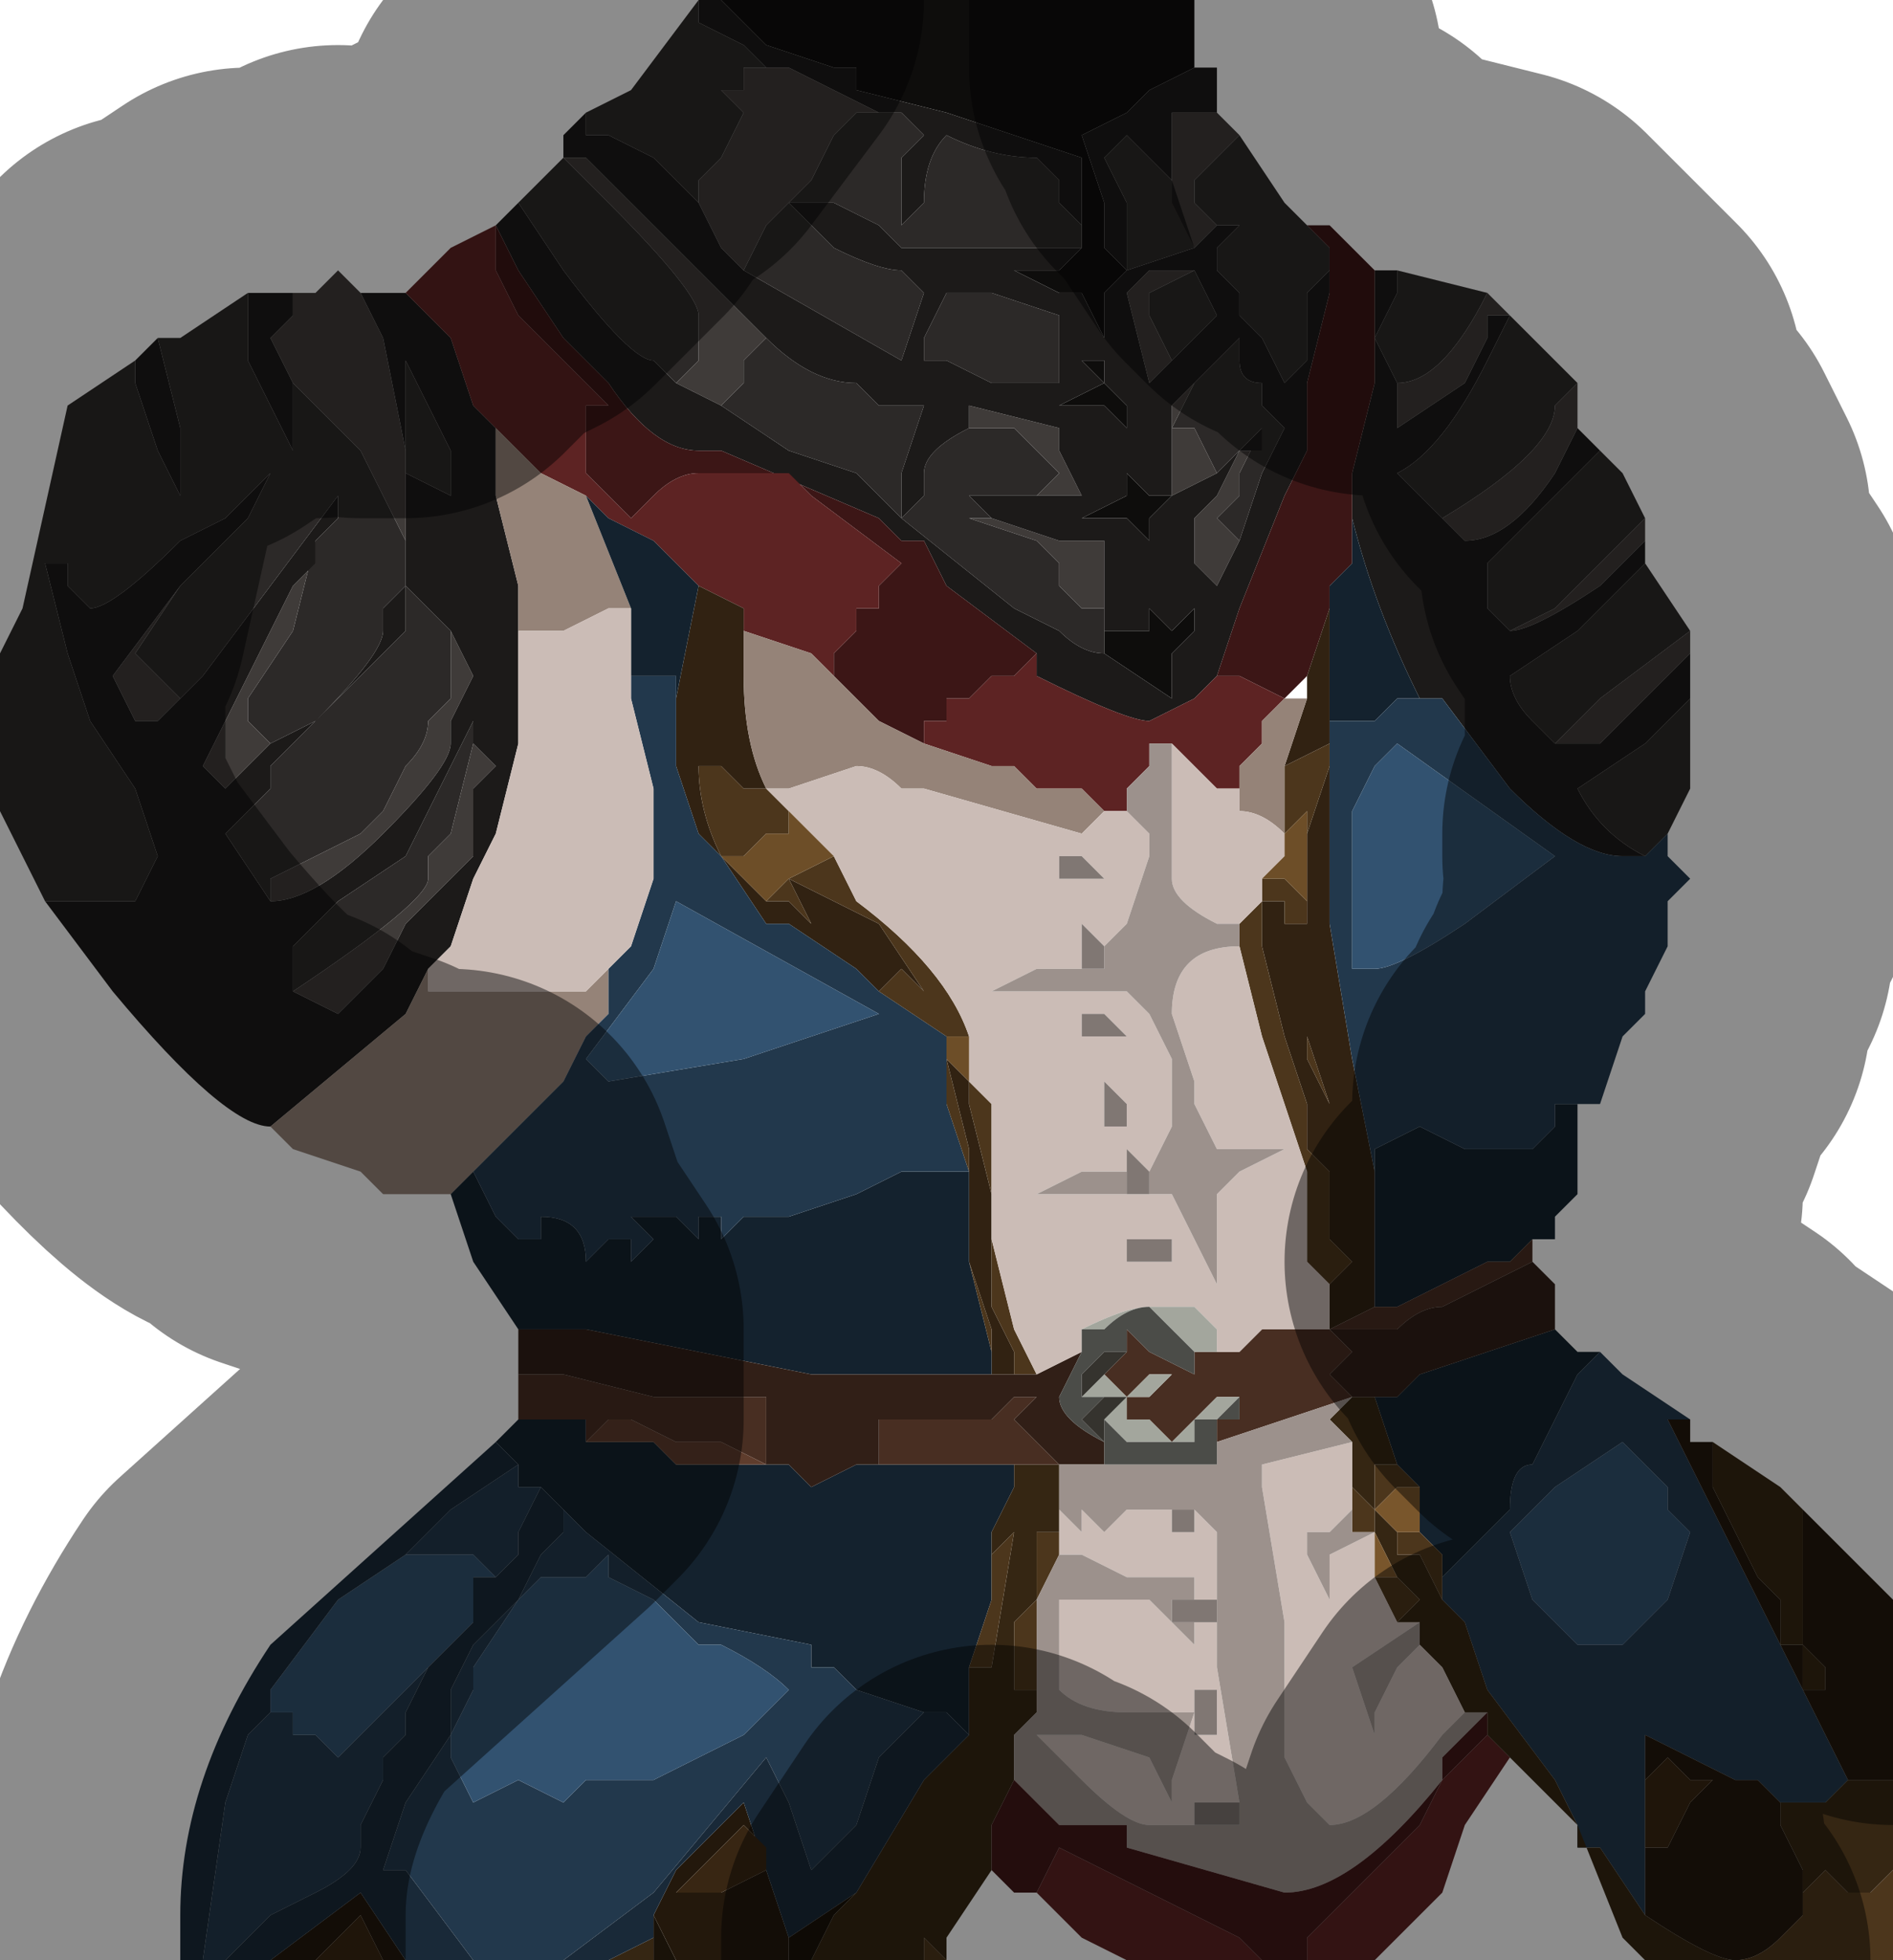 <?xml version="1.0" encoding="UTF-8" standalone="no"?>
<svg xmlns:xlink="http://www.w3.org/1999/xlink" height="4.35px" width="4.2px" xmlns="http://www.w3.org/2000/svg">
  <g transform="matrix(1.0, 0.0, 0.0, 1.0, 2.0, 2.2)">
    <path d="M0.7 -2.05 L0.65 -2.05 0.55 -2.0 0.5 -1.95 0.4 -1.9 0.45 -1.75 0.45 -1.65 0.5 -1.6 0.45 -1.55 0.45 -1.5 0.45 -1.45 0.4 -1.55 0.35 -1.55 0.25 -1.6 0.2 -1.6 0.2 -1.6 0.3 -1.6 0.35 -1.6 0.4 -1.65 0.4 -1.85 0.1 -1.95 0.1 -1.95 -0.1 -2.0 -0.1 -2.05 -0.15 -2.05 -0.3 -2.1 -0.35 -2.15 -0.4 -2.2 0.65 -2.2 0.65 -2.05 0.7 -2.05 M0.45 -1.4 L0.45 -1.35 0.5 -1.3 0.5 -1.3 0.5 -1.25 0.45 -1.3 0.45 -1.3 0.4 -1.3 0.4 -1.3 0.35 -1.3 0.35 -1.3 0.45 -1.35 0.4 -1.4 0.45 -1.4 M0.55 -0.8 L0.55 -0.9 0.55 -0.85 0.6 -0.8 0.65 -0.85 0.65 -0.8 0.6 -0.75 0.6 -0.65 0.45 -0.75 0.45 -0.8 0.5 -0.8 Q0.5 -0.8 0.55 -0.8 M0.55 -1.1 L0.6 -1.1 0.6 -1.1 0.55 -1.05 0.55 -1.0 0.5 -1.05 0.4 -1.05 0.5 -1.1 0.5 -1.15 0.55 -1.1" fill="#0e0d0c" fill-rule="evenodd" stroke="none"/>
    <path d="M1.1 -1.35 L1.1 -1.35 1.05 -1.45 1.1 -1.55 1.1 -1.6 1.3 -1.55 Q1.2 -1.35 1.1 -1.35 M1.65 -0.3 Q1.55 -0.35 1.5 -0.45 L1.65 -0.55 1.75 -0.65 1.75 -0.45 1.7 -0.35 1.65 -0.3 M1.45 -0.55 L1.4 -0.6 Q1.35 -0.65 1.35 -0.7 L1.5 -0.8 1.65 -0.95 1.75 -0.8 1.55 -0.65 1.45 -0.55 M1.35 -0.8 L1.3 -0.85 1.3 -0.95 1.4 -1.05 1.55 -1.2 1.6 -1.15 1.65 -1.05 1.45 -0.85 1.35 -0.8 M1.2 -1.05 L1.1 -1.15 Q1.2 -1.2 1.3 -1.4 L1.35 -1.5 1.5 -1.35 1.45 -1.3 Q1.45 -1.2 1.2 -1.05 M0.9 -1.7 L0.95 -1.65 0.95 -1.6 0.9 -1.55 0.9 -1.4 0.85 -1.35 0.8 -1.45 0.75 -1.5 0.75 -1.55 0.8 -1.55 0.75 -1.55 0.7 -1.6 0.7 -1.65 0.75 -1.7 0.7 -1.7 0.65 -1.75 0.65 -1.8 0.7 -1.85 0.75 -1.9 0.75 -1.9 0.85 -1.75 0.9 -1.7 M-0.45 -2.2 L-0.45 -2.15 -0.35 -2.1 -0.3 -2.05 -0.3 -2.05 -0.35 -2.05 -0.35 -2.05 -0.35 -2.0 -0.4 -2.0 -0.35 -1.95 -0.4 -1.85 -0.45 -1.8 -0.45 -1.75 -0.55 -1.85 -0.65 -1.9 -0.7 -1.9 -0.7 -1.95 -0.7 -1.95 -0.6 -2.0 -0.6 -2.0 -0.45 -2.2 M-0.05 -1.95 L0.0 -1.95 0.05 -1.9 0.0 -1.85 0.0 -1.7 0.0 -1.65 -0.05 -1.7 -0.15 -1.75 -0.25 -1.75 -0.15 -1.65 Q-0.05 -1.6 0.0 -1.6 L0.05 -1.55 0.0 -1.4 -0.35 -1.6 -0.3 -1.7 -0.25 -1.75 -0.2 -1.8 -0.15 -1.9 -0.15 -1.9 -0.1 -1.95 -0.05 -1.95 M-0.3 -1.45 Q-0.2 -1.35 -0.1 -1.35 L-0.05 -1.3 0.05 -1.3 0.05 -1.3 0.0 -1.15 0.0 -1.1 0.0 -1.05 -0.1 -1.15 -0.25 -1.2 -0.4 -1.3 -0.35 -1.35 -0.35 -1.4 -0.3 -1.45 -0.3 -1.45 M-0.5 -1.35 L-0.55 -1.4 Q-0.6 -1.4 -0.75 -1.6 L-0.85 -1.75 -0.75 -1.85 -0.65 -1.75 Q-0.45 -1.55 -0.45 -1.5 L-0.45 -1.4 -0.5 -1.35 M0.35 -1.75 L0.4 -1.7 0.4 -1.65 Q0.4 -1.65 0.35 -1.65 L0.3 -1.65 0.2 -1.65 0.1 -1.65 0.0 -1.65 0.0 -1.7 0.05 -1.75 Q0.05 -1.85 0.1 -1.9 0.2 -1.85 0.3 -1.85 L0.35 -1.8 0.35 -1.75 M0.1 -1.55 L0.1 -1.55 0.15 -1.55 0.2 -1.55 0.35 -1.5 0.35 -1.35 0.2 -1.35 0.1 -1.4 0.05 -1.4 0.05 -1.45 0.1 -1.55 M0.5 -1.6 L0.5 -1.75 0.45 -1.85 0.5 -1.9 0.6 -1.8 0.65 -1.65 0.5 -1.6 0.5 -1.6 M0.35 -1.1 L0.3 -1.1 0.25 -1.1 0.25 -1.1 0.2 -1.1 0.15 -1.1 0.15 -1.1 0.2 -1.05 0.15 -1.05 0.3 -1.0 0.35 -0.95 0.35 -0.9 0.4 -0.85 0.45 -0.85 0.45 -0.75 0.45 -0.75 Q0.4 -0.75 0.35 -0.8 L0.25 -0.85 0.0 -1.05 0.05 -1.1 0.05 -1.15 Q0.05 -1.2 0.15 -1.25 L0.25 -1.25 0.3 -1.2 0.35 -1.15 0.3 -1.1 0.35 -1.1 M0.65 -1.6 L0.7 -1.5 0.6 -1.4 0.55 -1.5 0.55 -1.55 0.65 -1.6 M0.75 -1.45 L0.75 -1.4 Q0.75 -1.35 0.8 -1.35 L0.8 -1.3 0.85 -1.25 0.8 -1.15 0.75 -1.0 0.7 -1.05 0.75 -1.1 0.75 -1.15 0.8 -1.25 0.8 -1.25 0.8 -1.25 0.7 -1.15 0.65 -1.25 0.6 -1.25 0.6 -1.25 0.65 -1.35 0.75 -1.45 M-1.7 -1.4 L-1.7 -1.35 -1.65 -1.2 -1.6 -1.1 -1.6 -1.25 -1.65 -1.45 -1.6 -1.45 -1.45 -1.55 -1.45 -1.4 -1.35 -1.2 -1.35 -1.2 -1.35 -1.35 -1.35 -1.35 -1.2 -1.2 -1.15 -1.1 -1.1 -1.0 -1.1 -0.9 -1.15 -0.85 -1.15 -0.8 Q-1.15 -0.75 -1.3 -0.6 L-1.4 -0.55 -1.4 -0.55 -1.45 -0.6 -1.45 -0.65 -1.35 -0.8 -1.3 -1.0 -1.3 -1.0 -1.25 -1.05 -1.25 -1.1 -1.4 -0.9 -1.55 -0.7 -1.6 -0.65 -1.6 -0.65 -1.65 -0.7 -1.7 -0.75 -1.6 -0.9 -1.55 -0.95 -1.45 -1.05 -1.4 -1.15 -1.5 -1.05 -1.6 -1.0 Q-1.75 -0.85 -1.8 -0.85 L-1.85 -0.9 -1.85 -0.95 -1.9 -0.95 -1.85 -0.75 -1.8 -0.6 -1.7 -0.45 -1.65 -0.3 -1.7 -0.2 -1.85 -0.2 -1.9 -0.2 -1.9 -0.2 -2.0 -0.4 -2.0 -0.75 -1.95 -0.85 -1.85 -1.3 -1.7 -1.4 M-1.1 -1.4 L-1.05 -1.3 -1.0 -1.2 -1.0 -1.1 -1.1 -1.15 -1.1 -1.4 M-1.4 -0.2 L-1.5 -0.35 -1.4 -0.45 -1.4 -0.5 -1.3 -0.6 -1.15 -0.75 -1.1 -0.8 -1.1 -0.9 -1.0 -0.8 -1.0 -0.75 -1.0 -0.65 -1.05 -0.6 Q-1.05 -0.55 -1.1 -0.5 L-1.15 -0.4 -1.2 -0.35 -1.3 -0.3 -1.4 -0.25 -1.4 -0.2 M-1.35 0.0 L-1.35 -0.1 -1.25 -0.2 -1.1 -0.3 -1.0 -0.5 -0.95 -0.6 -0.95 -0.55 -1.0 -0.35 -1.05 -0.3 -1.05 -0.25 Q-1.05 -0.2 -1.35 0.0" fill="#2c2928" fill-rule="evenodd" stroke="none"/>
    <path d="M1.75 -0.75 L1.65 -0.65 1.55 -0.55 1.5 -0.55 1.45 -0.55 1.45 -0.55 1.55 -0.65 1.75 -0.8 1.75 -0.75 M1.65 -1.0 L1.55 -0.9 Q1.4 -0.8 1.35 -0.8 L1.35 -0.8 1.45 -0.85 1.65 -1.05 1.65 -1.0 M1.5 -1.25 L1.45 -1.15 Q1.35 -1.0 1.25 -1.0 L1.2 -1.05 Q1.45 -1.2 1.45 -1.3 L1.5 -1.35 1.5 -1.25 M1.35 -1.5 L1.3 -1.5 1.3 -1.45 1.25 -1.35 1.1 -1.25 1.1 -1.35 Q1.2 -1.35 1.3 -1.55 L1.35 -1.5 M-0.3 -2.05 L-0.25 -2.05 -0.05 -1.95 -0.1 -1.95 -0.15 -1.9 -0.15 -1.9 -0.2 -1.8 -0.25 -1.75 -0.25 -1.75 -0.25 -1.75 -0.3 -1.7 -0.35 -1.6 -0.4 -1.65 -0.45 -1.75 -0.45 -1.8 -0.4 -1.85 -0.35 -1.95 -0.4 -2.0 -0.35 -2.0 -0.35 -2.05 -0.35 -2.05 -0.3 -2.05 -0.3 -2.05 M-0.75 -1.9 L-0.75 -1.85 -0.7 -1.85 -0.7 -1.85 -0.4 -1.55 -0.3 -1.45 -0.3 -1.45 -0.35 -1.4 -0.35 -1.35 -0.4 -1.3 -0.4 -1.3 -0.5 -1.35 -0.45 -1.4 -0.45 -1.5 Q-0.45 -1.55 -0.65 -1.75 L-0.75 -1.85 -0.75 -1.9 M0.7 -1.7 L0.65 -1.65 0.6 -1.75 0.6 -1.9 0.6 -1.95 0.7 -1.95 0.75 -1.9 0.75 -1.9 0.7 -1.85 0.65 -1.8 0.65 -1.75 0.7 -1.7 M0.15 -1.25 L0.15 -1.3 0.35 -1.25 0.35 -1.2 0.4 -1.1 0.35 -1.1 0.3 -1.1 0.35 -1.15 0.3 -1.2 0.25 -1.25 0.15 -1.25 M0.2 -1.05 L0.35 -1.0 0.4 -1.0 0.45 -1.0 0.45 -0.85 0.45 -0.85 0.4 -0.85 0.35 -0.9 0.35 -0.95 0.3 -1.0 0.15 -1.05 0.2 -1.05 M0.6 -1.4 L0.55 -1.35 0.55 -1.35 0.5 -1.55 0.55 -1.6 0.65 -1.6 0.65 -1.6 0.55 -1.55 0.55 -1.5 0.6 -1.4 M0.75 -1.0 L0.7 -0.9 0.65 -0.95 0.65 -1.05 0.7 -1.1 0.75 -1.2 0.75 -1.2 0.8 -1.2 0.8 -1.25 0.8 -1.25 0.75 -1.15 0.75 -1.1 0.7 -1.05 0.75 -1.0 M0.7 -1.15 L0.6 -1.1 0.6 -1.2 0.6 -1.3 0.75 -1.45 0.75 -1.45 0.65 -1.35 0.6 -1.25 0.6 -1.25 0.65 -1.25 0.7 -1.15 M-1.35 -1.55 L-1.3 -1.55 -1.25 -1.6 -1.2 -1.55 -1.15 -1.45 -1.1 -1.2 -1.1 -1.0 -1.15 -1.1 -1.2 -1.2 -1.35 -1.35 -1.35 -1.35 -1.4 -1.45 -1.35 -1.5 -1.35 -1.55 M-1.55 -0.95 L-1.6 -0.9 -1.7 -0.75 -1.65 -0.7 -1.6 -0.65 -1.65 -0.6 -1.7 -0.6 -1.75 -0.7 -1.6 -0.9 Q-1.55 -0.95 -1.55 -0.95 M-1.3 -1.0 L-1.3 -1.0 -1.35 -0.8 -1.45 -0.65 -1.45 -0.6 -1.4 -0.55 -1.4 -0.55 Q-1.5 -0.45 -1.5 -0.45 L-1.55 -0.5 -1.55 -0.5 -1.5 -0.6 -1.45 -0.7 -1.35 -0.9 -1.3 -0.95 -1.3 -1.0 M-1.0 -0.8 L-0.95 -0.7 -1.0 -0.6 -1.0 -0.55 Q-1.0 -0.5 -1.15 -0.35 -1.3 -0.2 -1.4 -0.2 L-1.4 -0.2 -1.4 -0.25 -1.3 -0.3 -1.2 -0.35 -1.15 -0.4 -1.1 -0.5 Q-1.05 -0.55 -1.05 -0.6 L-1.0 -0.65 -1.0 -0.75 -1.0 -0.8 M-0.95 -0.55 L-0.95 -0.55 -0.9 -0.5 -0.95 -0.45 -0.95 -0.3 -1.05 -0.2 -1.1 -0.15 -1.15 -0.05 -1.25 0.05 -1.35 0.0 Q-1.05 -0.2 -1.05 -0.25 L-1.05 -0.3 -1.0 -0.35 -0.95 -0.55" fill="#3f3b39" fill-rule="evenodd" stroke="none"/>
    <path d="M1.1 -1.6 L1.1 -1.55 1.05 -1.45 1.1 -1.35 1.1 -1.35 1.1 -1.25 1.25 -1.35 1.3 -1.45 1.3 -1.5 1.35 -1.5 1.3 -1.4 Q1.2 -1.2 1.1 -1.15 L1.2 -1.05 1.25 -1.0 Q1.35 -1.0 1.45 -1.15 L1.5 -1.25 1.55 -1.2 1.4 -1.05 1.3 -0.95 1.3 -0.85 1.35 -0.8 1.35 -0.8 Q1.4 -0.8 1.55 -0.9 L1.65 -1.0 1.65 -0.95 1.5 -0.8 1.35 -0.7 Q1.35 -0.65 1.4 -0.6 L1.45 -0.55 1.45 -0.55 1.5 -0.55 1.55 -0.55 1.65 -0.65 1.75 -0.75 1.75 -0.65 1.65 -0.55 1.5 -0.45 Q1.55 -0.35 1.65 -0.3 L1.6 -0.3 Q1.5 -0.3 1.35 -0.45 L1.2 -0.65 1.15 -0.65 Q1.05 -0.85 1.0 -1.05 L1.0 -1.15 1.05 -1.35 1.05 -1.6 1.1 -1.6 M1.35 -1.5 L1.35 -1.5 M0.95 -1.6 L0.95 -1.55 0.9 -1.35 0.9 -1.2 0.85 -1.1 0.75 -0.85 0.7 -0.7 0.65 -0.65 0.55 -0.6 Q0.5 -0.6 0.3 -0.7 L0.3 -0.75 0.1 -0.9 0.05 -1.0 0.0 -1.0 -0.05 -1.05 -0.4 -1.2 -0.4 -1.2 -0.45 -1.2 Q-0.55 -1.2 -0.65 -1.35 L-0.75 -1.45 -0.85 -1.6 -0.9 -1.7 -0.9 -1.7 -0.85 -1.75 -0.75 -1.6 Q-0.6 -1.4 -0.55 -1.4 L-0.5 -1.35 -0.4 -1.3 -0.4 -1.3 -0.25 -1.2 -0.1 -1.15 0.0 -1.05 0.0 -1.1 0.0 -1.15 0.05 -1.3 0.05 -1.3 -0.05 -1.3 -0.1 -1.35 Q-0.2 -1.35 -0.3 -1.45 L-0.4 -1.55 -0.7 -1.85 -0.7 -1.85 -0.75 -1.85 -0.75 -1.9 -0.75 -1.9 -0.7 -1.95 -0.7 -1.9 -0.65 -1.9 -0.55 -1.85 -0.45 -1.75 -0.4 -1.65 -0.35 -1.6 0.0 -1.4 0.05 -1.55 0.0 -1.6 Q-0.05 -1.6 -0.15 -1.65 L-0.25 -1.75 -0.15 -1.75 -0.05 -1.7 0.0 -1.65 0.0 -1.7 0.0 -1.85 0.05 -1.9 0.0 -1.95 -0.05 -1.95 -0.25 -2.05 -0.3 -2.05 -0.35 -2.1 -0.45 -2.15 -0.45 -2.2 -0.4 -2.2 -0.35 -2.15 -0.3 -2.1 -0.15 -2.05 -0.1 -2.05 -0.1 -2.0 0.1 -1.95 0.1 -1.95 0.4 -1.85 0.4 -1.65 0.35 -1.6 0.3 -1.6 0.2 -1.6 0.2 -1.6 0.25 -1.6 0.35 -1.55 0.4 -1.55 0.45 -1.45 0.45 -1.5 0.45 -1.55 0.5 -1.6 0.45 -1.65 0.45 -1.75 0.4 -1.9 0.5 -1.95 0.55 -2.0 0.65 -2.05 0.7 -2.05 0.7 -1.95 0.6 -1.95 0.6 -1.9 0.6 -1.75 0.65 -1.65 0.7 -1.7 0.75 -1.7 0.7 -1.65 0.7 -1.6 0.75 -1.55 0.8 -1.55 0.75 -1.55 0.75 -1.5 0.8 -1.45 0.85 -1.35 0.9 -1.4 0.9 -1.55 0.95 -1.6 M-0.25 -1.75 L-0.25 -1.75 -0.25 -1.75 M0.35 -1.75 L0.35 -1.8 0.3 -1.85 Q0.2 -1.85 0.1 -1.9 0.05 -1.85 0.05 -1.75 L0.0 -1.7 0.0 -1.65 0.1 -1.65 0.2 -1.65 0.3 -1.65 0.35 -1.65 Q0.4 -1.65 0.4 -1.65 L0.4 -1.7 0.35 -1.75 M0.5 -1.6 L0.5 -1.6 0.65 -1.65 0.6 -1.8 0.5 -1.9 0.45 -1.85 0.5 -1.75 0.5 -1.6 M0.1 -1.55 L0.05 -1.45 0.05 -1.4 0.1 -1.4 0.2 -1.35 0.35 -1.35 0.35 -1.5 0.2 -1.55 0.15 -1.55 0.1 -1.55 0.1 -1.55 M0.35 -1.1 L0.4 -1.1 0.35 -1.2 0.35 -1.25 0.15 -1.3 0.15 -1.25 Q0.05 -1.2 0.05 -1.15 L0.05 -1.1 0.0 -1.05 0.25 -0.85 0.35 -0.8 Q0.4 -0.75 0.45 -0.75 L0.45 -0.75 0.45 -0.85 0.45 -0.85 0.45 -1.0 0.4 -1.0 0.35 -1.0 0.2 -1.05 0.15 -1.1 0.15 -1.1 0.2 -1.1 0.25 -1.1 0.25 -1.1 0.3 -1.1 0.35 -1.1 M0.45 -1.4 L0.4 -1.4 0.45 -1.35 0.35 -1.3 0.35 -1.3 0.4 -1.3 0.4 -1.3 0.45 -1.3 0.45 -1.3 0.5 -1.25 0.5 -1.3 0.5 -1.3 0.45 -1.35 0.45 -1.4 M0.65 -1.6 L0.65 -1.6 0.55 -1.6 0.5 -1.55 0.55 -1.35 0.55 -1.35 0.6 -1.4 0.7 -1.5 0.65 -1.6 M0.75 -1.0 L0.8 -1.15 0.85 -1.25 0.8 -1.3 0.8 -1.35 Q0.75 -1.35 0.75 -1.4 L0.75 -1.45 0.75 -1.45 0.6 -1.3 0.6 -1.2 0.6 -1.1 0.7 -1.15 0.8 -1.25 0.8 -1.25 0.8 -1.2 0.75 -1.2 0.75 -1.2 0.7 -1.1 0.65 -1.05 0.65 -0.95 0.7 -0.9 0.75 -1.0 M0.55 -1.1 L0.5 -1.15 0.5 -1.1 0.4 -1.05 0.5 -1.05 0.55 -1.0 0.55 -1.05 0.6 -1.1 0.6 -1.1 0.55 -1.1 M0.55 -0.8 Q0.5 -0.8 0.5 -0.8 L0.45 -0.8 0.45 -0.75 0.6 -0.65 0.6 -0.75 0.65 -0.8 0.65 -0.85 0.6 -0.8 0.55 -0.85 0.55 -0.9 0.55 -0.8 M-1.1 -1.55 L-1.0 -1.45 -0.95 -1.3 -0.9 -1.25 -0.9 -1.1 -0.85 -0.9 -0.85 -0.8 -0.85 -0.7 -0.85 -0.55 -0.9 -0.35 -0.95 -0.25 -1.0 -0.1 -1.0 -0.1 -1.05 -0.05 -1.05 -0.05 -1.1 0.05 -1.4 0.3 -1.4 0.3 Q-1.5 0.3 -1.75 0.0 L-1.9 -0.2 -1.85 -0.2 -1.7 -0.2 -1.65 -0.3 -1.7 -0.45 -1.8 -0.6 -1.85 -0.75 -1.9 -0.95 -1.85 -0.95 -1.85 -0.9 -1.8 -0.85 Q-1.75 -0.85 -1.6 -1.0 L-1.5 -1.05 -1.4 -1.15 -1.45 -1.05 -1.55 -0.95 Q-1.55 -0.95 -1.6 -0.9 L-1.75 -0.7 -1.7 -0.6 -1.65 -0.6 -1.6 -0.65 -1.6 -0.65 -1.55 -0.7 -1.4 -0.9 -1.25 -1.1 -1.25 -1.05 -1.3 -1.0 -1.3 -0.95 -1.35 -0.9 -1.45 -0.7 -1.5 -0.6 -1.55 -0.5 -1.55 -0.5 -1.5 -0.45 Q-1.5 -0.45 -1.4 -0.55 L-1.3 -0.6 Q-1.15 -0.75 -1.15 -0.8 L-1.15 -0.85 -1.1 -0.9 -1.1 -1.0 -1.1 -1.2 -1.15 -1.45 -1.2 -1.55 -1.2 -1.55 -1.1 -1.55 M-1.7 -1.4 L-1.65 -1.45 -1.6 -1.25 -1.6 -1.1 -1.65 -1.2 -1.7 -1.35 -1.7 -1.4 M-1.45 -1.55 L-1.4 -1.55 -1.35 -1.55 -1.35 -1.5 -1.4 -1.45 -1.35 -1.35 -1.35 -1.2 -1.35 -1.2 -1.45 -1.4 -1.45 -1.55 M-1.1 -1.4 L-1.1 -1.15 -1.0 -1.1 -1.0 -1.2 -1.05 -1.3 -1.1 -1.4 M-1.0 -0.8 L-1.1 -0.9 -1.1 -0.8 -1.15 -0.75 -1.3 -0.6 -1.4 -0.5 -1.4 -0.45 -1.5 -0.35 -1.4 -0.2 -1.4 -0.2 Q-1.3 -0.2 -1.15 -0.35 -1.0 -0.5 -1.0 -0.55 L-1.0 -0.6 -0.95 -0.7 -1.0 -0.8 M-0.95 -0.55 L-0.95 -0.6 -1.0 -0.5 -1.1 -0.3 -1.25 -0.2 -1.35 -0.1 -1.35 0.0 -1.25 0.05 -1.15 -0.05 -1.1 -0.15 -1.05 -0.2 -0.95 -0.3 -0.95 -0.45 -0.9 -0.5 -0.95 -0.55 -0.95 -0.55" fill="#1c1a19" fill-rule="evenodd" stroke="none"/>
    <path d="M1.05 -1.6 L1.05 -1.35 1.0 -1.15 1.0 -1.05 1.0 -0.95 0.95 -0.9 0.95 -0.85 0.9 -0.7 0.85 -0.65 0.75 -0.7 0.7 -0.7 0.7 -0.7 0.75 -0.85 0.85 -1.1 0.9 -1.2 0.9 -1.35 0.95 -1.55 0.95 -1.6 0.95 -1.65 0.9 -1.7 0.95 -1.7 1.0 -1.65 1.0 -1.65 1.05 -1.6 M-0.9 -1.7 L-0.9 -1.7 -0.85 -1.6 -0.75 -1.45 -0.65 -1.35 Q-0.55 -1.2 -0.45 -1.2 L-0.4 -1.2 -0.4 -1.2 -0.05 -1.05 0.0 -1.0 0.05 -1.0 0.1 -0.9 0.3 -0.75 0.25 -0.7 0.25 -0.7 0.2 -0.7 0.15 -0.65 0.15 -0.65 0.15 -0.65 0.1 -0.65 0.1 -0.65 0.1 -0.6 0.05 -0.6 0.05 -0.55 -0.05 -0.6 -0.15 -0.7 -0.15 -0.75 -0.1 -0.8 -0.1 -0.85 -0.05 -0.85 -0.05 -0.9 0.0 -0.95 -0.2 -1.1 -0.25 -1.15 -0.35 -1.15 -0.45 -1.15 Q-0.5 -1.15 -0.55 -1.1 L-0.6 -1.05 -0.7 -1.15 -0.7 -1.25 -0.7 -1.3 -0.65 -1.3 -0.85 -1.5 -0.9 -1.6 -0.9 -1.7 -0.9 -1.7" fill="#3c1616" fill-rule="evenodd" stroke="none"/>
    <path d="M0.7 -0.7 L0.7 -0.7 0.75 -0.7 0.85 -0.65 0.85 -0.65 0.8 -0.6 0.8 -0.55 0.75 -0.5 0.75 -0.45 0.7 -0.45 0.6 -0.55 0.55 -0.55 0.55 -0.5 0.5 -0.45 0.5 -0.4 0.45 -0.4 0.45 -0.4 0.4 -0.45 0.35 -0.45 0.35 -0.45 0.3 -0.45 0.25 -0.5 0.2 -0.5 0.05 -0.55 0.05 -0.6 0.1 -0.6 0.1 -0.65 0.1 -0.65 0.15 -0.65 0.15 -0.65 0.15 -0.65 0.2 -0.7 0.25 -0.7 0.25 -0.7 0.3 -0.75 0.3 -0.7 Q0.5 -0.6 0.55 -0.6 L0.65 -0.65 0.7 -0.7 M0.3 2.0 L0.35 1.9 0.75 2.1 0.8 2.15 0.5 2.15 0.4 2.1 0.3 2.0 M0.9 2.15 L0.9 2.1 1.0 2.0 1.15 1.85 1.2 1.75 1.3 1.65 1.35 1.7 1.25 1.85 1.2 2.0 1.05 2.15 0.9 2.15 M-0.9 -1.7 L-0.9 -1.6 -0.85 -1.5 -0.65 -1.3 -0.7 -1.3 -0.7 -1.25 -0.7 -1.15 -0.6 -1.05 -0.55 -1.1 Q-0.5 -1.15 -0.45 -1.15 L-0.35 -1.15 -0.25 -1.15 -0.2 -1.1 0.0 -0.95 -0.05 -0.9 -0.05 -0.85 -0.1 -0.85 -0.1 -0.8 -0.15 -0.75 -0.15 -0.7 -0.2 -0.75 Q-0.2 -0.75 -0.35 -0.8 L-0.35 -0.85 -0.45 -0.9 -0.45 -0.9 -0.55 -1.0 -0.65 -1.05 -0.7 -1.1 -0.8 -1.15 -0.9 -1.25 -0.95 -1.3 -1.0 -1.45 -1.1 -1.55 -1.0 -1.65 -0.9 -1.7" fill="#5d2323" fill-rule="evenodd" stroke="none"/>
    <path d="M0.9 -0.7 L0.95 -0.85 0.95 -0.9 0.95 -0.6 0.95 -0.6 0.95 -0.3 0.95 -0.15 1.0 0.15 1.05 0.4 1.05 0.5 1.05 0.7 0.95 0.75 0.95 0.65 1.0 0.6 0.95 0.55 0.95 0.25 0.9 0.1 0.9 0.15 0.95 0.25 0.95 0.4 0.9 0.35 0.9 0.25 0.85 0.1 0.8 -0.1 0.8 -0.2 0.85 -0.2 0.85 -0.15 0.85 -0.1 0.85 -0.15 0.9 -0.15 0.9 -0.2 0.9 -0.35 0.95 -0.5 0.95 -0.55 0.95 -0.55 0.85 -0.5 0.9 -0.65 0.9 -0.7 M0.1 0.15 L0.15 0.2 0.15 0.25 0.2 0.45 0.2 0.7 0.25 0.8 0.25 0.85 0.2 0.85 0.2 0.8 0.2 0.75 0.15 0.6 0.15 0.35 0.1 0.15 M-0.25 -0.25 L-0.05 -0.15 0.05 0.0 0.05 0.0 0.0 -0.05 -0.05 0.0 -0.05 0.0 -0.1 -0.05 -0.25 -0.15 -0.3 -0.15 -0.4 -0.3 -0.45 -0.35 -0.5 -0.5 -0.5 -0.65 -0.45 -0.9 -0.45 -0.9 -0.35 -0.85 -0.35 -0.8 -0.35 -0.7 Q-0.35 -0.55 -0.3 -0.45 L-0.35 -0.45 -0.4 -0.5 -0.45 -0.5 -0.45 -0.5 -0.45 -0.5 Q-0.45 -0.4 -0.4 -0.3 L-0.4 -0.3 -0.3 -0.2 -0.25 -0.2 -0.15 -0.1 -0.2 -0.15 -0.25 -0.25" fill="#312212" fill-rule="evenodd" stroke="none"/>
    <path d="M0.75 -0.45 L0.75 -0.5 0.8 -0.55 0.8 -0.6 0.85 -0.65 0.85 -0.65 0.9 -0.65 0.85 -0.5 0.85 -0.4 0.85 -0.35 0.85 -0.35 Q0.8 -0.4 0.75 -0.4 L0.75 -0.45 M0.05 -0.55 L0.2 -0.5 0.25 -0.5 0.3 -0.45 0.35 -0.45 0.35 -0.45 0.4 -0.45 0.45 -0.4 0.45 -0.4 0.4 -0.35 0.05 -0.45 0.0 -0.45 0.0 -0.45 Q-0.05 -0.5 -0.1 -0.5 L-0.25 -0.45 -0.3 -0.45 Q-0.35 -0.55 -0.35 -0.7 L-0.35 -0.8 Q-0.2 -0.75 -0.2 -0.75 L-0.15 -0.7 -0.05 -0.6 0.05 -0.55 M-0.65 -0.05 L-0.65 0.05 -0.7 0.1 -0.75 0.2 -0.8 0.25 -0.85 0.3 -0.9 0.35 -0.95 0.4 -1.0 0.45 -1.05 0.45 -1.15 0.45 -1.15 0.45 -1.2 0.4 -1.35 0.35 -1.4 0.3 -1.1 0.05 -1.05 -0.05 -1.05 0.0 -1.0 0.0 -0.9 0.0 -0.7 0.0 -0.65 -0.05 M-0.9 -1.25 L-0.8 -1.15 -0.7 -1.1 -0.6 -0.85 -0.65 -0.85 -0.75 -0.8 -0.75 -0.8 -0.8 -0.8 -0.8 -0.8 -0.85 -0.8 -0.85 -0.8 -0.85 -0.9 -0.9 -1.1 -0.9 -1.25" fill="#958378" fill-rule="evenodd" stroke="none"/>
    <path d="M1.0 -1.05 Q1.05 -0.85 1.15 -0.65 L1.2 -0.65 1.15 -0.65 1.1 -0.65 1.05 -0.6 1.05 -0.6 1.0 -0.6 0.95 -0.6 0.95 -0.6 0.95 -0.9 1.0 -0.95 1.0 -1.05 M1.05 0.4 L1.05 0.35 1.15 0.3 1.25 0.35 1.3 0.35 1.35 0.35 1.4 0.35 1.45 0.3 1.45 0.25 1.5 0.25 1.5 0.35 1.5 0.45 1.45 0.5 1.45 0.55 1.4 0.55 1.35 0.6 1.3 0.6 1.2 0.65 1.1 0.7 1.05 0.7 1.05 0.5 1.05 0.4 M1.55 0.8 L1.5 0.85 1.45 0.95 1.4 1.05 Q1.35 1.05 1.35 1.15 L1.25 1.25 1.2 1.3 1.2 1.25 1.15 1.2 1.15 1.1 1.1 1.05 1.05 0.9 1.1 0.9 1.15 0.85 1.45 0.75 1.5 0.8 1.55 0.8 M0.15 0.4 L0.15 0.6 0.2 0.8 0.2 0.85 -0.1 0.85 -0.2 0.85 -0.7 0.75 -0.85 0.75 -0.95 0.6 -1.0 0.45 -0.95 0.4 -0.9 0.5 -0.9 0.5 Q-0.9 0.5 -0.85 0.55 L-0.85 0.55 -0.8 0.55 -0.8 0.5 Q-0.7 0.5 -0.7 0.6 L-0.65 0.55 -0.6 0.55 -0.6 0.6 -0.55 0.55 -0.6 0.5 -0.55 0.5 -0.55 0.5 -0.55 0.5 -0.5 0.5 -0.5 0.5 -0.45 0.55 -0.45 0.5 -0.4 0.5 -0.4 0.55 -0.35 0.5 -0.35 0.5 -0.3 0.5 -0.25 0.5 -0.1 0.45 0.0 0.4 0.1 0.4 0.15 0.4 M-0.25 1.05 L-0.2 1.1 -0.1 1.05 -0.05 1.05 0.0 1.05 0.05 1.05 0.2 1.05 0.25 1.05 0.25 1.1 0.2 1.2 0.2 1.25 0.2 1.35 0.15 1.5 0.15 1.65 0.1 1.6 0.05 1.6 -0.1 1.55 -0.15 1.5 -0.2 1.5 -0.2 1.45 -0.45 1.4 -0.7 1.2 -0.75 1.15 -0.8 1.1 -0.85 1.1 -0.85 1.05 -0.9 1.0 -0.85 0.95 -0.8 0.95 -0.7 0.95 -0.7 1.0 -0.55 1.0 -0.5 1.05 -0.4 1.05 -0.35 1.05 -0.25 1.05 M-0.5 -0.65 L-0.5 -0.7 -0.6 -0.7 -0.6 -0.85 -0.7 -1.1 -0.65 -1.05 -0.55 -1.0 -0.45 -0.9 -0.5 -0.65" fill="#14222e" fill-rule="evenodd" stroke="none"/>
    <path d="M1.2 -0.65 L1.35 -0.45 Q1.5 -0.3 1.6 -0.3 L1.65 -0.3 1.7 -0.35 1.7 -0.3 1.75 -0.25 1.75 -0.25 1.7 -0.2 1.7 -0.1 1.65 0.0 1.65 0.05 1.6 0.1 1.55 0.25 1.5 0.25 1.45 0.25 1.45 0.3 1.4 0.35 1.35 0.35 1.3 0.35 1.25 0.35 1.15 0.3 1.05 0.35 1.05 0.4 1.0 0.15 0.95 -0.15 0.95 -0.3 0.95 -0.6 1.0 -0.6 1.05 -0.6 1.05 -0.6 1.1 -0.65 1.15 -0.65 1.2 -0.65 M1.0 -0.1 L1.0 -0.05 1.05 -0.05 1.05 -0.05 Q1.1 -0.05 1.25 -0.15 L1.45 -0.3 1.1 -0.55 1.05 -0.5 1.0 -0.4 1.0 -0.1 M2.1 1.75 L2.05 1.8 1.95 1.8 1.9 1.75 1.85 1.75 1.65 1.65 1.65 1.7 1.65 2.05 1.55 1.9 1.5 1.9 1.5 1.85 1.45 1.75 1.3 1.55 1.25 1.4 1.2 1.35 1.2 1.3 1.25 1.25 1.35 1.15 Q1.35 1.05 1.4 1.05 L1.45 0.95 1.5 0.85 1.55 0.8 1.6 0.85 1.75 0.95 1.7 0.95 1.9 1.35 2.1 1.75 M1.35 1.2 L1.4 1.35 1.5 1.45 1.55 1.45 1.6 1.45 1.65 1.4 1.7 1.35 1.75 1.2 1.7 1.15 1.7 1.1 1.65 1.05 1.6 1.0 Q1.6 1.0 1.45 1.1 L1.35 1.2 M-0.05 0.0 L0.1 0.1 0.1 0.2 0.1 0.25 0.15 0.4 0.1 0.4 0.0 0.4 -0.1 0.45 -0.25 0.5 -0.3 0.5 -0.35 0.5 -0.35 0.5 -0.4 0.55 -0.4 0.5 -0.45 0.5 -0.45 0.55 -0.5 0.5 -0.5 0.5 -0.55 0.5 -0.55 0.5 -0.55 0.5 -0.6 0.5 -0.55 0.55 -0.6 0.6 -0.6 0.55 -0.65 0.55 -0.7 0.6 Q-0.7 0.5 -0.8 0.5 L-0.8 0.55 -0.85 0.55 -0.85 0.55 Q-0.9 0.5 -0.9 0.5 L-0.9 0.5 -0.95 0.4 -0.9 0.35 -0.85 0.3 -0.8 0.25 -0.75 0.2 -0.7 0.1 -0.65 0.05 -0.65 -0.05 -0.6 -0.1 -0.6 -0.1 -0.55 -0.25 -0.55 -0.45 -0.6 -0.65 -0.6 -0.7 -0.5 -0.7 -0.5 -0.65 -0.5 -0.5 -0.45 -0.35 -0.4 -0.3 -0.3 -0.15 -0.25 -0.15 -0.1 -0.05 -0.05 0.0 M0.05 1.6 L-0.05 1.7 -0.1 1.85 -0.15 1.9 -0.2 1.95 -0.2 1.95 -0.25 1.8 -0.3 1.7 -0.55 2.0 -0.75 2.15 -0.95 2.15 -1.1 1.95 -1.15 1.95 -1.1 1.8 -1.0 1.65 -1.0 1.55 -0.95 1.45 -0.85 1.35 -0.8 1.25 -0.8 1.25 -0.75 1.2 -0.75 1.15 -0.7 1.2 -0.45 1.4 -0.2 1.45 -0.2 1.5 -0.15 1.5 -0.1 1.55 0.05 1.6 M-0.55 -0.05 L-0.7 0.15 -0.65 0.2 -0.35 0.15 -0.05 0.05 -0.5 -0.2 -0.55 -0.05 M-0.85 1.05 L-0.85 1.1 -0.8 1.1 -0.8 1.1 -0.85 1.2 -0.85 1.2 -0.85 1.25 -0.9 1.3 -0.9 1.3 -0.95 1.25 -1.0 1.25 -1.05 1.25 -1.1 1.25 -1.0 1.15 -0.85 1.05 M-1.0 1.45 L-1.05 1.5 -1.1 1.6 -1.1 1.65 -1.1 1.65 -1.15 1.7 -1.15 1.75 -1.2 1.85 -1.2 1.9 Q-1.2 1.95 -1.3 2.0 L-1.4 2.05 -1.5 2.15 -1.55 2.15 -1.5 1.8 -1.45 1.65 -1.4 1.6 -1.35 1.6 -1.35 1.65 -1.3 1.65 -1.3 1.65 -1.25 1.7 -1.2 1.65 -1.2 1.65 -1.15 1.6 -1.05 1.5 -1.0 1.45 M-0.45 1.45 L-0.55 1.35 -0.65 1.3 -0.65 1.25 -0.7 1.3 -0.7 1.3 -0.75 1.3 -0.75 1.3 -0.8 1.3 Q-0.8 1.3 -0.85 1.35 L-0.95 1.5 -0.95 1.55 -1.0 1.65 -1.0 1.7 -0.95 1.8 -0.85 1.75 -0.75 1.8 -0.7 1.75 -0.65 1.75 -0.6 1.75 -0.55 1.75 -0.55 1.75 -0.45 1.7 -0.35 1.65 -0.3 1.6 -0.25 1.55 Q-0.3 1.5 -0.4 1.45 L-0.45 1.45" fill="#22384c" fill-rule="evenodd" stroke="none"/>
    <path d="M1.95 1.8 L2.05 1.8 2.1 1.75 2.2 1.75 2.2 1.95 2.15 2.0 2.1 2.0 2.05 1.95 2.0 2.0 2.0 1.95 1.95 1.85 1.95 1.8 M1.2 1.35 L1.25 1.4 1.3 1.55 1.45 1.75 1.5 1.85 1.35 1.7 1.3 1.65 1.3 1.6 1.25 1.6 1.2 1.5 1.15 1.45 1.15 1.4 1.1 1.4 1.15 1.35 1.1 1.3 1.05 1.2 1.05 1.15 1.0 1.1 1.0 1.1 1.0 1.0 0.95 0.95 1.0 0.9 1.05 0.9 1.1 1.05 1.05 1.05 1.05 1.15 1.1 1.2 1.1 1.25 1.15 1.25 1.2 1.35 M1.5 1.9 L1.55 1.9 1.65 2.05 Q1.8 2.15 1.85 2.15 L1.65 2.15 1.6 2.1 1.5 1.85 1.5 1.9 M2.0 1.15 L2.0 1.25 2.0 1.35 2.0 1.45 2.05 1.5 2.05 1.55 2.0 1.55 2.0 1.45 1.95 1.45 1.95 1.35 1.9 1.3 1.85 1.2 1.8 1.1 1.8 1.0 1.95 1.1 2.0 1.15 M0.2 1.25 L0.2 1.2 0.25 1.1 0.25 1.05 0.35 1.05 0.35 1.15 0.35 1.2 0.3 1.2 0.3 1.25 0.3 1.35 0.25 1.4 0.25 1.55 0.3 1.55 0.3 1.6 0.25 1.65 0.25 1.75 0.2 1.85 0.2 1.95 0.1 2.1 0.1 2.15 0.05 2.1 0.05 2.15 -0.2 2.15 -0.15 2.05 -0.1 2.0 -0.1 2.0 0.05 1.75 0.15 1.65 0.15 1.5 0.2 1.5 0.25 1.2 Q0.25 1.2 0.2 1.25 M-0.65 2.15 L-0.55 2.1 -0.55 2.15 -0.65 2.15" fill="#352613" fill-rule="evenodd" stroke="none"/>
    <path d="M1.95 1.8 L1.95 1.85 2.0 1.95 2.0 2.0 2.0 2.05 1.95 2.1 Q1.9 2.15 1.85 2.15 1.8 2.15 1.65 2.05 L1.65 1.7 1.65 1.65 1.85 1.75 1.9 1.75 1.95 1.8 M2.2 1.75 L2.1 1.75 1.9 1.35 1.7 0.95 1.75 0.95 1.75 1.0 1.8 1.0 1.8 1.1 1.85 1.2 1.9 1.3 1.95 1.35 1.95 1.45 2.0 1.45 2.0 1.55 2.05 1.55 2.05 1.5 2.0 1.45 2.0 1.35 2.0 1.25 2.0 1.15 2.2 1.35 2.2 1.75 M-0.55 2.05 L-0.55 2.05 -0.5 1.95 -0.4 1.85 -0.35 1.8 -0.3 1.95 -0.25 2.1 -0.25 2.15 -0.5 2.15 -0.55 2.05 M1.65 1.75 L1.65 1.85 1.65 1.9 1.7 1.9 1.75 1.8 1.8 1.75 1.75 1.75 1.7 1.7 1.65 1.75 M-1.4 2.15 L-1.2 2.0 -1.1 2.15 -1.15 2.15 -1.2 2.05 -1.3 2.15 -1.4 2.15 M-0.4 2.0 L-0.3 1.95 -0.3 1.9 -0.35 1.85 -0.4 1.9 -0.5 2.0 -0.5 2.0 -0.45 2.0 -0.4 2.0 -0.4 2.0" fill="#23180c" fill-rule="evenodd" stroke="none"/>
    <path d="M0.85 -0.35 L0.85 -0.4 0.85 -0.5 0.95 -0.55 0.95 -0.55 0.95 -0.5 0.9 -0.35 0.9 -0.4 0.85 -0.35 0.85 -0.35 M-0.3 -0.45 L-0.25 -0.4 -0.25 -0.35 -0.3 -0.35 -0.35 -0.3 -0.35 -0.3 -0.4 -0.3 Q-0.45 -0.4 -0.45 -0.5 L-0.45 -0.5 -0.45 -0.5 -0.4 -0.5 -0.35 -0.45 -0.3 -0.45 M-0.15 -0.3 L-0.1 -0.2 Q0.1 -0.05 0.15 0.1 0.1 0.1 0.1 0.1 L0.1 0.15 0.15 0.35 0.15 0.6 0.2 0.75 0.2 0.8 0.15 0.6 0.15 0.4 0.1 0.25 0.1 0.2 0.1 0.1 -0.05 0.0 -0.05 0.0 0.0 -0.05 0.05 0.0 0.05 0.0 -0.05 -0.15 -0.25 -0.25 -0.15 -0.3 M0.15 0.2 L0.2 0.25 0.2 0.55 0.25 0.75 0.3 0.85 0.25 0.85 0.25 0.8 0.2 0.7 0.2 0.45 0.15 0.25 0.15 0.2 M0.95 0.65 L0.9 0.6 0.9 0.4 0.85 0.25 0.8 0.1 0.75 -0.1 0.75 -0.15 0.8 -0.2 0.8 -0.25 0.85 -0.25 0.85 -0.25 0.9 -0.2 0.9 -0.15 0.85 -0.15 0.85 -0.1 0.85 -0.15 0.85 -0.2 0.8 -0.2 0.8 -0.1 0.85 0.1 0.9 0.25 0.9 0.35 0.95 0.4 0.95 0.25 0.9 0.15 0.9 0.1 0.95 0.25 0.95 0.55 1.0 0.6 0.95 0.65 M2.0 2.0 L2.05 1.95 2.1 2.0 2.15 2.0 2.2 1.95 2.2 2.15 1.85 2.15 Q1.9 2.15 1.95 2.1 L2.0 2.05 2.0 2.0 M1.2 1.3 L1.2 1.35 1.15 1.25 1.1 1.25 1.1 1.2 1.15 1.2 1.2 1.25 1.2 1.3 M1.1 1.05 L1.15 1.1 1.1 1.1 1.05 1.15 1.05 1.2 1.0 1.2 1.0 1.15 1.0 1.1 1.0 1.1 1.05 1.15 1.05 1.05 1.1 1.05 M1.05 1.3 L1.1 1.3 1.15 1.35 1.1 1.4 1.05 1.3 M0.2 1.25 Q0.25 1.2 0.25 1.2 L0.2 1.5 0.15 1.5 0.2 1.35 0.2 1.25 M0.05 2.15 L0.05 2.1 0.1 2.15 0.05 2.15 M0.3 1.55 L0.25 1.55 0.25 1.4 0.3 1.35 0.3 1.25 0.3 1.2 0.35 1.2 0.35 1.25 0.3 1.35 0.3 1.45 0.3 1.55 M-0.3 -0.2 L-0.25 -0.25 -0.2 -0.15 -0.15 -0.1 -0.25 -0.2 -0.3 -0.2" fill="#4c361c" fill-rule="evenodd" stroke="none"/>
    <path d="M1.0 -0.1 L1.0 -0.4 1.05 -0.5 1.1 -0.55 1.45 -0.3 1.25 -0.15 Q1.1 -0.05 1.05 -0.05 L1.05 -0.05 1.0 -0.05 1.0 -0.1 M1.35 1.2 L1.45 1.1 Q1.6 1.0 1.6 1.0 L1.65 1.05 1.7 1.1 1.7 1.15 1.75 1.2 1.7 1.35 1.65 1.4 1.6 1.45 1.55 1.45 1.5 1.45 1.4 1.35 1.35 1.2 M-0.55 -0.05 L-0.5 -0.2 -0.05 0.05 -0.35 0.15 -0.65 0.2 -0.7 0.15 -0.55 -0.05 M-0.9 1.3 L-0.95 1.3 -0.95 1.35 -0.95 1.4 -1.0 1.45 -1.05 1.5 -1.15 1.6 -1.2 1.65 -1.2 1.65 -1.25 1.7 -1.3 1.65 -1.3 1.65 -1.35 1.65 -1.35 1.6 -1.4 1.6 -1.4 1.55 -1.25 1.35 -1.1 1.25 -1.05 1.25 -1.0 1.25 -0.95 1.25 -0.9 1.3 M-0.45 1.45 L-0.4 1.45 Q-0.3 1.5 -0.25 1.55 L-0.3 1.6 -0.35 1.65 -0.45 1.7 -0.55 1.75 -0.55 1.75 -0.6 1.75 -0.65 1.75 -0.7 1.75 -0.75 1.8 -0.85 1.75 -0.95 1.8 -1.0 1.7 -1.0 1.65 -0.95 1.55 -0.95 1.5 -0.85 1.35 Q-0.8 1.3 -0.8 1.3 L-0.75 1.3 -0.75 1.3 -0.7 1.3 -0.7 1.3 -0.65 1.25 -0.65 1.3 -0.55 1.35 -0.45 1.45" fill="#325270" fill-rule="evenodd" stroke="none"/>
    <path d="M0.7 0.8 L0.75 0.8 0.8 0.75 0.85 0.75 0.95 0.75 1.05 0.7 1.1 0.7 1.2 0.65 1.3 0.6 1.35 0.6 1.4 0.55 1.4 0.6 1.2 0.7 Q1.15 0.7 1.1 0.75 L1.05 0.75 0.95 0.75 1.0 0.8 0.95 0.85 1.0 0.9 0.7 1.0 0.7 0.95 0.75 0.95 0.75 0.9 0.7 0.9 0.65 0.95 0.6 1.0 0.55 0.95 0.5 0.95 0.5 0.9 0.45 0.85 0.5 0.8 0.5 0.75 0.55 0.8 0.65 0.85 0.65 0.8 0.7 0.8 M0.55 0.9 L0.6 0.85 0.55 0.85 0.5 0.9 0.55 0.9 M-0.85 0.85 L-0.75 0.85 -0.55 0.9 -0.4 0.9 -0.3 0.9 -0.3 1.05 -0.3 1.05 -0.4 1.0 -0.45 1.0 -0.5 1.0 -0.6 0.95 -0.65 0.95 -0.7 1.0 -0.7 0.95 -0.8 0.95 -0.85 0.95 -0.85 0.85 -0.85 0.85 M-0.05 1.05 L-0.05 1.0 -0.05 0.95 -0.05 0.95 0.05 0.95 0.2 0.95 0.25 0.9 0.3 0.9 0.25 0.95 0.35 1.05 0.25 1.05 0.2 1.05 0.05 1.05 0.0 1.05 -0.05 1.05" fill="#482e22" fill-rule="evenodd" stroke="none"/>
    <path d="M0.3 0.85 L0.4 0.8 0.35 0.9 Q0.35 0.95 0.45 1.0 L0.45 1.05 0.35 1.05 0.25 0.95 0.3 0.9 0.25 0.9 0.2 0.95 0.05 0.95 -0.05 0.95 -0.05 0.95 -0.05 1.0 -0.05 1.05 -0.1 1.05 -0.2 1.1 -0.25 1.05 -0.3 1.05 -0.3 0.9 -0.4 0.9 -0.55 0.9 -0.75 0.85 -0.85 0.85 -0.85 0.75 -0.7 0.75 -0.2 0.85 -0.1 0.85 0.2 0.85 0.25 0.85 0.3 0.85 M1.4 0.6 L1.45 0.65 1.45 0.75 1.15 0.85 1.1 0.9 1.05 0.9 1.0 0.9 0.95 0.85 1.0 0.8 0.95 0.75 1.05 0.75 1.1 0.75 Q1.15 0.7 1.2 0.7 L1.4 0.6" fill="#311f17" fill-rule="evenodd" stroke="none"/>
    <path d="M0.45 -0.4 L0.45 -0.4 0.5 -0.4 0.5 -0.45 0.5 -0.4 0.55 -0.35 0.55 -0.3 0.5 -0.15 0.45 -0.1 0.45 -0.1 0.4 -0.15 0.4 -0.1 0.4 -0.05 0.3 -0.05 0.2 0.0 0.2 0.0 0.25 0.0 0.4 0.0 0.5 0.0 0.55 0.05 0.6 0.15 0.6 0.3 0.55 0.4 0.5 0.35 0.5 0.4 0.4 0.4 0.3 0.45 0.35 0.45 0.45 0.45 0.5 0.45 0.55 0.45 0.6 0.45 0.65 0.55 0.7 0.65 0.7 0.45 Q0.7 0.45 0.75 0.4 L0.85 0.35 0.8 0.35 0.7 0.35 0.65 0.25 0.65 0.2 0.6 0.05 Q0.6 -0.1 0.75 -0.1 L0.75 -0.1 0.8 0.1 0.85 0.25 0.9 0.4 0.9 0.6 0.95 0.65 0.95 0.75 0.85 0.75 0.8 0.75 0.75 0.8 0.7 0.8 0.7 0.75 0.65 0.7 Q0.6 0.7 0.55 0.7 0.5 0.7 0.4 0.75 L0.4 0.8 0.3 0.85 0.25 0.75 0.2 0.55 0.2 0.25 0.15 0.2 0.15 0.1 Q0.1 -0.05 -0.1 -0.2 L-0.15 -0.3 -0.25 -0.4 -0.3 -0.45 -0.25 -0.45 -0.1 -0.5 Q-0.05 -0.5 0.0 -0.45 L0.0 -0.45 0.05 -0.45 0.4 -0.35 0.45 -0.4 0.45 -0.4 M0.6 -0.55 L0.7 -0.45 0.75 -0.45 0.75 -0.4 Q0.8 -0.4 0.85 -0.35 L0.85 -0.35 0.85 -0.35 0.85 -0.3 0.8 -0.25 0.8 -0.25 0.8 -0.2 0.75 -0.15 0.7 -0.15 Q0.6 -0.2 0.6 -0.25 L0.6 -0.55 M0.4 -0.3 L0.4 -0.3 0.35 -0.3 0.35 -0.25 0.4 -0.25 0.4 -0.25 0.45 -0.25 0.45 -0.25 0.4 -0.3 M1.05 1.2 L1.05 1.3 1.1 1.4 1.15 1.4 1.0 1.5 1.05 1.65 1.05 1.6 1.1 1.5 1.15 1.45 1.2 1.5 1.25 1.6 1.2 1.65 Q1.05 1.85 0.95 1.85 L0.9 1.8 0.85 1.7 0.85 1.4 0.8 1.1 0.8 1.05 1.0 1.0 1.0 1.1 1.0 1.15 0.95 1.2 0.9 1.2 0.9 1.25 0.95 1.35 0.95 1.25 1.05 1.2 M0.5 0.3 L0.5 0.25 0.45 0.2 0.45 0.3 0.5 0.3 M0.45 0.05 L0.4 0.05 0.4 0.1 0.45 0.1 0.5 0.1 0.45 0.05 M0.5 0.6 L0.55 0.6 0.6 0.6 0.6 0.55 0.55 0.55 0.5 0.55 Q0.5 0.55 0.5 0.6 M0.35 1.2 L0.35 1.15 0.4 1.2 0.4 1.15 0.45 1.2 0.5 1.15 0.55 1.15 Q0.55 1.15 0.6 1.15 L0.6 1.2 0.65 1.2 0.65 1.15 0.7 1.2 0.7 1.5 0.75 1.8 0.75 1.85 0.7 1.85 0.65 1.85 0.6 1.85 0.55 1.85 Q0.5 1.85 0.4 1.75 L0.3 1.65 0.35 1.65 0.4 1.65 0.55 1.7 0.6 1.8 0.6 1.75 0.65 1.6 0.6 1.6 0.5 1.6 Q0.4 1.6 0.35 1.55 L0.35 1.4 0.35 1.35 0.4 1.35 0.5 1.35 0.55 1.35 0.6 1.4 0.65 1.45 0.65 1.4 0.7 1.4 0.7 1.35 0.65 1.35 0.65 1.3 0.5 1.3 0.4 1.25 0.35 1.25 0.35 1.2 M0.65 1.6 L0.65 1.65 0.7 1.65 0.7 1.55 0.65 1.55 0.65 1.6 M0.65 1.8 L0.65 1.85 0.7 1.85 0.75 1.85 0.75 1.8 0.7 1.8 0.65 1.8 M-0.6 -0.7 L-0.6 -0.65 -0.55 -0.45 -0.55 -0.25 -0.6 -0.1 -0.6 -0.1 -0.65 -0.05 -0.7 0.0 -0.9 0.0 -1.0 0.0 -1.05 0.0 -1.05 -0.05 -1.05 -0.05 -1.0 -0.1 -1.0 -0.1 -0.95 -0.25 -0.9 -0.35 -0.85 -0.55 -0.85 -0.7 -0.85 -0.8 -0.85 -0.8 -0.8 -0.8 -0.8 -0.8 -0.75 -0.8 -0.75 -0.8 -0.65 -0.85 -0.6 -0.85 -0.6 -0.7" fill="#cbbcb6" fill-rule="evenodd" stroke="none"/>
    <path d="M-0.25 -0.4 L-0.15 -0.3 -0.25 -0.25 -0.3 -0.2 -0.4 -0.3 -0.4 -0.3 -0.35 -0.3 -0.35 -0.3 -0.3 -0.35 -0.25 -0.35 -0.25 -0.4 M0.15 0.1 L0.15 0.2 0.1 0.15 0.1 0.1 Q0.1 0.1 0.15 0.1 M0.8 -0.25 L0.8 -0.25 0.85 -0.3 0.85 -0.35 0.9 -0.4 0.9 -0.35 0.9 -0.2 0.85 -0.25 0.85 -0.25 0.8 -0.25" fill="#6d4e28" fill-rule="evenodd" stroke="none"/>
    <path d="M0.5 -0.45 L0.55 -0.5 0.55 -0.55 0.6 -0.55 0.6 -0.25 Q0.6 -0.2 0.7 -0.15 L0.75 -0.15 0.75 -0.1 0.75 -0.1 Q0.6 -0.1 0.6 0.05 L0.65 0.2 0.65 0.25 0.7 0.35 0.8 0.35 0.85 0.35 0.75 0.4 Q0.7 0.45 0.7 0.45 L0.7 0.65 0.65 0.55 0.6 0.45 0.55 0.45 0.55 0.4 0.6 0.3 0.6 0.15 0.55 0.05 0.5 0.0 0.4 0.0 0.25 0.0 0.2 0.0 0.2 0.0 0.3 -0.05 0.4 -0.05 0.4 -0.05 0.45 -0.05 0.45 -0.1 0.5 -0.15 0.55 -0.3 0.55 -0.35 0.5 -0.4 0.5 -0.45 M0.5 0.45 L0.45 0.45 0.35 0.45 0.3 0.45 0.4 0.4 0.5 0.4 0.5 0.45 M1.0 1.2 L1.05 1.2 0.95 1.25 0.95 1.35 0.9 1.25 0.9 1.2 0.95 1.2 1.0 1.15 1.0 1.2 M0.7 1.0 L1.0 0.9 0.95 0.95 1.0 1.0 0.8 1.05 0.8 1.1 0.85 1.4 0.85 1.7 0.9 1.8 0.95 1.85 Q1.05 1.85 1.2 1.65 L1.25 1.6 1.3 1.6 1.25 1.65 1.2 1.7 1.2 1.75 Q1.0 2.0 0.85 2.0 L0.5 1.9 0.5 1.85 0.45 1.85 0.4 1.85 0.35 1.85 0.3 1.8 0.25 1.75 0.25 1.65 0.3 1.6 0.3 1.55 0.3 1.45 0.3 1.35 0.35 1.25 0.4 1.25 0.5 1.3 0.65 1.3 0.65 1.35 0.6 1.35 0.6 1.4 0.55 1.35 0.5 1.35 0.4 1.35 0.35 1.35 0.35 1.4 0.35 1.55 Q0.4 1.6 0.5 1.6 L0.6 1.6 0.65 1.6 0.6 1.75 0.6 1.8 0.55 1.7 0.4 1.65 0.35 1.65 0.3 1.65 0.4 1.75 Q0.5 1.85 0.55 1.85 L0.6 1.85 0.65 1.85 0.7 1.85 0.75 1.85 0.75 1.8 0.7 1.5 0.7 1.2 0.65 1.15 0.6 1.15 Q0.55 1.15 0.55 1.15 L0.5 1.15 0.45 1.2 0.4 1.15 0.4 1.2 0.35 1.15 0.35 1.05 0.45 1.05 0.55 1.05 0.7 1.05 0.7 1.0 M1.15 1.45 L1.1 1.5 1.05 1.6 1.05 1.65 1.0 1.5 1.15 1.4 1.15 1.45 M0.6 1.4 L0.65 1.4 0.65 1.45 0.6 1.4" fill="#9c918c" fill-rule="evenodd" stroke="none"/>
    <path d="M0.55 0.45 L0.5 0.45 0.5 0.4 0.5 0.35 0.55 0.4 0.55 0.45 M0.4 -0.05 L0.4 -0.1 0.4 -0.15 0.45 -0.1 0.45 -0.1 0.45 -0.05 0.4 -0.05 0.4 -0.05 M0.4 -0.3 L0.45 -0.25 0.45 -0.25 0.4 -0.25 0.4 -0.25 0.35 -0.25 0.35 -0.3 0.4 -0.3 0.4 -0.3 M0.5 0.3 L0.45 0.3 0.45 0.2 0.5 0.25 0.5 0.3 M0.5 0.6 Q0.5 0.55 0.5 0.55 L0.55 0.55 0.6 0.55 0.6 0.6 0.55 0.6 0.5 0.6 M0.45 0.05 L0.5 0.1 0.45 0.1 0.4 0.1 0.4 0.05 0.45 0.05 M0.6 1.15 L0.65 1.15 0.65 1.2 0.6 1.2 0.6 1.15 M0.6 1.4 L0.6 1.35 0.65 1.35 0.7 1.35 0.7 1.4 0.65 1.4 0.6 1.4 M0.65 1.6 L0.65 1.55 0.7 1.55 0.7 1.65 0.65 1.65 0.65 1.6 M0.65 1.8 L0.7 1.8 0.75 1.8 0.75 1.85 0.7 1.85 0.65 1.85 0.65 1.8" fill="#807773" fill-rule="evenodd" stroke="none"/>
    <path d="M0.4 0.75 Q0.5 0.7 0.55 0.7 0.6 0.7 0.65 0.7 L0.7 0.75 0.7 0.8 0.65 0.8 0.6 0.75 0.55 0.7 Q0.5 0.7 0.45 0.75 L0.4 0.75 M0.45 0.85 L0.5 0.9 0.55 0.85 0.6 0.85 0.55 0.9 0.45 0.9 0.4 0.9 0.45 0.85 M0.5 0.9 L0.5 0.95 0.55 0.95 0.6 1.0 0.65 0.95 0.7 0.9 0.75 0.9 0.7 0.95 0.65 0.95 0.65 1.0 0.6 1.0 0.5 1.0 0.45 0.95 0.5 0.9" fill="#a3a69d" fill-rule="evenodd" stroke="none"/>
    <path d="M0.4 0.8 L0.4 0.75 0.45 0.75 Q0.5 0.7 0.55 0.7 L0.6 0.75 0.65 0.8 0.65 0.85 0.55 0.8 0.5 0.75 0.5 0.8 0.45 0.8 0.4 0.85 0.4 0.9 0.45 0.9 0.4 0.95 0.45 1.0 0.45 0.95 0.5 1.0 0.6 1.0 0.65 1.0 0.65 0.95 0.7 0.95 0.75 0.9 0.75 0.95 0.7 0.95 0.7 1.0 0.7 1.05 0.55 1.05 0.45 1.05 0.45 1.0 Q0.35 0.95 0.35 0.9 L0.4 0.8" fill="#4b4c48" fill-rule="evenodd" stroke="none"/>
    <path d="M0.5 0.8 L0.45 0.85 0.4 0.9 0.4 0.85 0.45 0.8 0.5 0.8 M0.55 0.9 L0.5 0.9 0.45 0.95 0.45 1.0 0.4 0.95 0.45 0.9 0.55 0.9" fill="#35332e" fill-rule="evenodd" stroke="none"/>
    <path d="M0.15 1.65 L0.05 1.75 -0.1 2.0 -0.1 2.0 -0.25 2.1 -0.3 1.95 -0.35 1.8 -0.4 1.85 -0.5 1.95 -0.55 2.05 -0.55 2.05 -0.55 2.1 -0.65 2.15 -0.75 2.15 -0.55 2.0 -0.3 1.7 -0.25 1.8 -0.2 1.95 -0.2 1.95 -0.15 1.9 -0.1 1.85 -0.05 1.7 0.05 1.6 0.1 1.6 0.15 1.65 M-0.9 1.0 L-0.85 1.05 -1.0 1.15 -1.1 1.25 -1.25 1.35 -1.4 1.55 -1.4 1.6 -1.45 1.65 -1.5 1.8 -1.55 2.15 -1.6 2.15 -1.6 2.05 Q-1.6 1.75 -1.4 1.45 L-0.9 1.0 M-0.8 1.1 L-0.75 1.15 -0.75 1.2 -0.8 1.25 -0.8 1.25 -0.85 1.35 -0.95 1.45 -1.0 1.55 -1.0 1.65 -1.1 1.8 -1.15 1.95 -1.1 1.95 -0.95 2.15 -1.1 2.15 -1.2 2.0 -1.4 2.15 -1.5 2.15 -1.4 2.05 -1.3 2.0 Q-1.2 1.95 -1.2 1.9 L-1.2 1.85 -1.15 1.75 -1.15 1.7 -1.1 1.65 -1.1 1.65 -1.1 1.6 -1.05 1.5 -1.0 1.45 -0.95 1.4 -0.95 1.35 -0.95 1.3 -0.9 1.3 -0.9 1.3 -0.85 1.25 -0.85 1.2 -0.85 1.2 -0.8 1.1 -0.8 1.1" fill="#192938" fill-rule="evenodd" stroke="none"/>
    <path d="M0.2 1.95 L0.2 1.85 0.25 1.75 0.3 1.8 0.35 1.85 0.4 1.85 0.45 1.85 0.5 1.85 0.5 1.9 0.85 2.0 Q1.0 2.0 1.2 1.75 L1.2 1.7 1.25 1.65 1.3 1.6 1.3 1.65 1.2 1.75 1.15 1.85 1.0 2.0 0.9 2.1 0.9 2.15 0.8 2.15 0.75 2.1 0.35 1.9 0.3 2.0 0.25 2.0 0.2 1.95" fill="#411818" fill-rule="evenodd" stroke="none"/>
    <path d="M1.15 1.1 L1.15 1.2 1.1 1.2 1.05 1.15 1.1 1.1 1.15 1.1 M1.0 1.2 L1.05 1.2 1.05 1.15 1.05 1.2 1.1 1.3 1.05 1.3 1.05 1.2 1.0 1.2" fill="#79562c" fill-rule="evenodd" stroke="none"/>
    <path d="M1.65 1.75 L1.7 1.7 1.75 1.75 1.8 1.75 1.75 1.8 1.7 1.9 1.65 1.9 1.65 1.85 1.65 1.75 M-1.3 2.15 L-1.2 2.05 -1.15 2.15 -1.3 2.15 M-0.4 2.0 L-0.4 2.0 -0.45 2.0 -0.5 2.0 -0.5 2.0 -0.4 1.9 -0.35 1.85 -0.3 1.9 -0.3 1.95 -0.4 2.0" fill="#382613" fill-rule="evenodd" stroke="none"/>
    <path d="M-0.3 1.05 L-0.25 1.05 -0.35 1.05 -0.4 1.05 -0.5 1.05 -0.55 1.0 -0.7 1.0 -0.65 0.95 -0.6 0.95 -0.5 1.0 -0.45 1.0 -0.4 1.0 -0.3 1.05 -0.3 1.05" fill="#5f3d2d" fill-rule="evenodd" stroke="none"/>
    <path d="M-0.1 2.0 L-0.15 2.05 -0.2 2.15 -0.25 2.15 -0.25 2.1 -0.1 2.0 M-0.55 2.1 L-0.55 2.05 -0.5 2.15 -0.55 2.15 -0.55 2.1" fill="#191209" fill-rule="evenodd" stroke="none"/>
    <path d="M1.1 -1.6 L1.05 -1.6 1.0 -1.65 1.0 -1.65 0.95 -1.7 0.9 -1.7 0.85 -1.75 0.75 -1.9 0.7 -1.95 0.7 -2.05 0.65 -2.05 0.65 -2.2 M1.75 -0.65 L1.75 -0.75 1.75 -0.8 1.65 -0.95 1.65 -1.0 1.65 -1.05 1.6 -1.15 1.55 -1.2 1.5 -1.25 1.5 -1.35 1.35 -1.5 1.3 -1.55 1.1 -1.6 M1.35 -1.5 L1.35 -1.5 M-0.7 -1.95 L-0.75 -1.9 -0.75 -1.9 -0.75 -1.85 -0.85 -1.75 -0.9 -1.7 -1.0 -1.65 -1.1 -1.55 -1.2 -1.55 -1.2 -1.55 -1.25 -1.6 -1.3 -1.55 -1.35 -1.55 -1.4 -1.55 -1.45 -1.55 -1.6 -1.45 -1.65 -1.45 -1.7 -1.4 -1.85 -1.3 -1.95 -0.85 -2.0 -0.75 -2.0 -0.4 -1.9 -0.2 -1.9 -0.2 -1.75 0.0 Q-1.5 0.3 -1.4 0.3 L-1.4 0.3 -1.35 0.35 -1.2 0.4 -1.15 0.45 -1.15 0.45 -1.05 0.45 -1.0 0.45 -0.95 0.6 -0.85 0.75 -0.85 0.85 -0.85 0.85 -0.85 0.95 -0.9 1.0 -1.4 1.45 Q-1.6 1.75 -1.6 2.05 L-1.6 2.15 M1.5 0.25 L1.55 0.25 1.6 0.1 1.65 0.05 1.65 0.0 1.7 -0.1 1.7 -0.2 1.75 -0.25 1.75 -0.25 1.7 -0.3 1.7 -0.35 1.75 -0.45 1.75 -0.65 M1.75 0.95 L1.6 0.85 1.55 0.8 1.5 0.8 1.45 0.75 1.45 0.65 1.4 0.6 1.4 0.55 1.35 0.6 1.4 0.55 1.45 0.55 1.45 0.5 1.5 0.45 1.5 0.35 1.5 0.25 M1.5 1.85 L1.5 1.9 1.55 1.9 M2.0 1.15 L1.95 1.1 1.8 1.0 1.75 1.0 1.75 0.95 M2.2 1.35 L2.0 1.15 M0.1 2.15 L0.1 2.1 0.2 1.95 0.25 2.0 0.3 2.0 0.4 2.1 0.5 2.15 M1.35 1.7 L1.5 1.85 1.5 1.9 M1.35 1.7 L1.25 1.85 1.2 2.0 1.05 2.15 M1.65 2.15 L1.6 2.1 1.5 1.85 M-0.45 -2.2 L-0.6 -2.0 -0.6 -2.0 -0.7 -1.95 -0.7 -1.95 M-0.9 -1.7 L-0.9 -1.7 Z" fill="none" stroke="#000000" stroke-linecap="round" stroke-linejoin="round" stroke-opacity="0.451" stroke-width="1.0"/>
  </g>
</svg>

